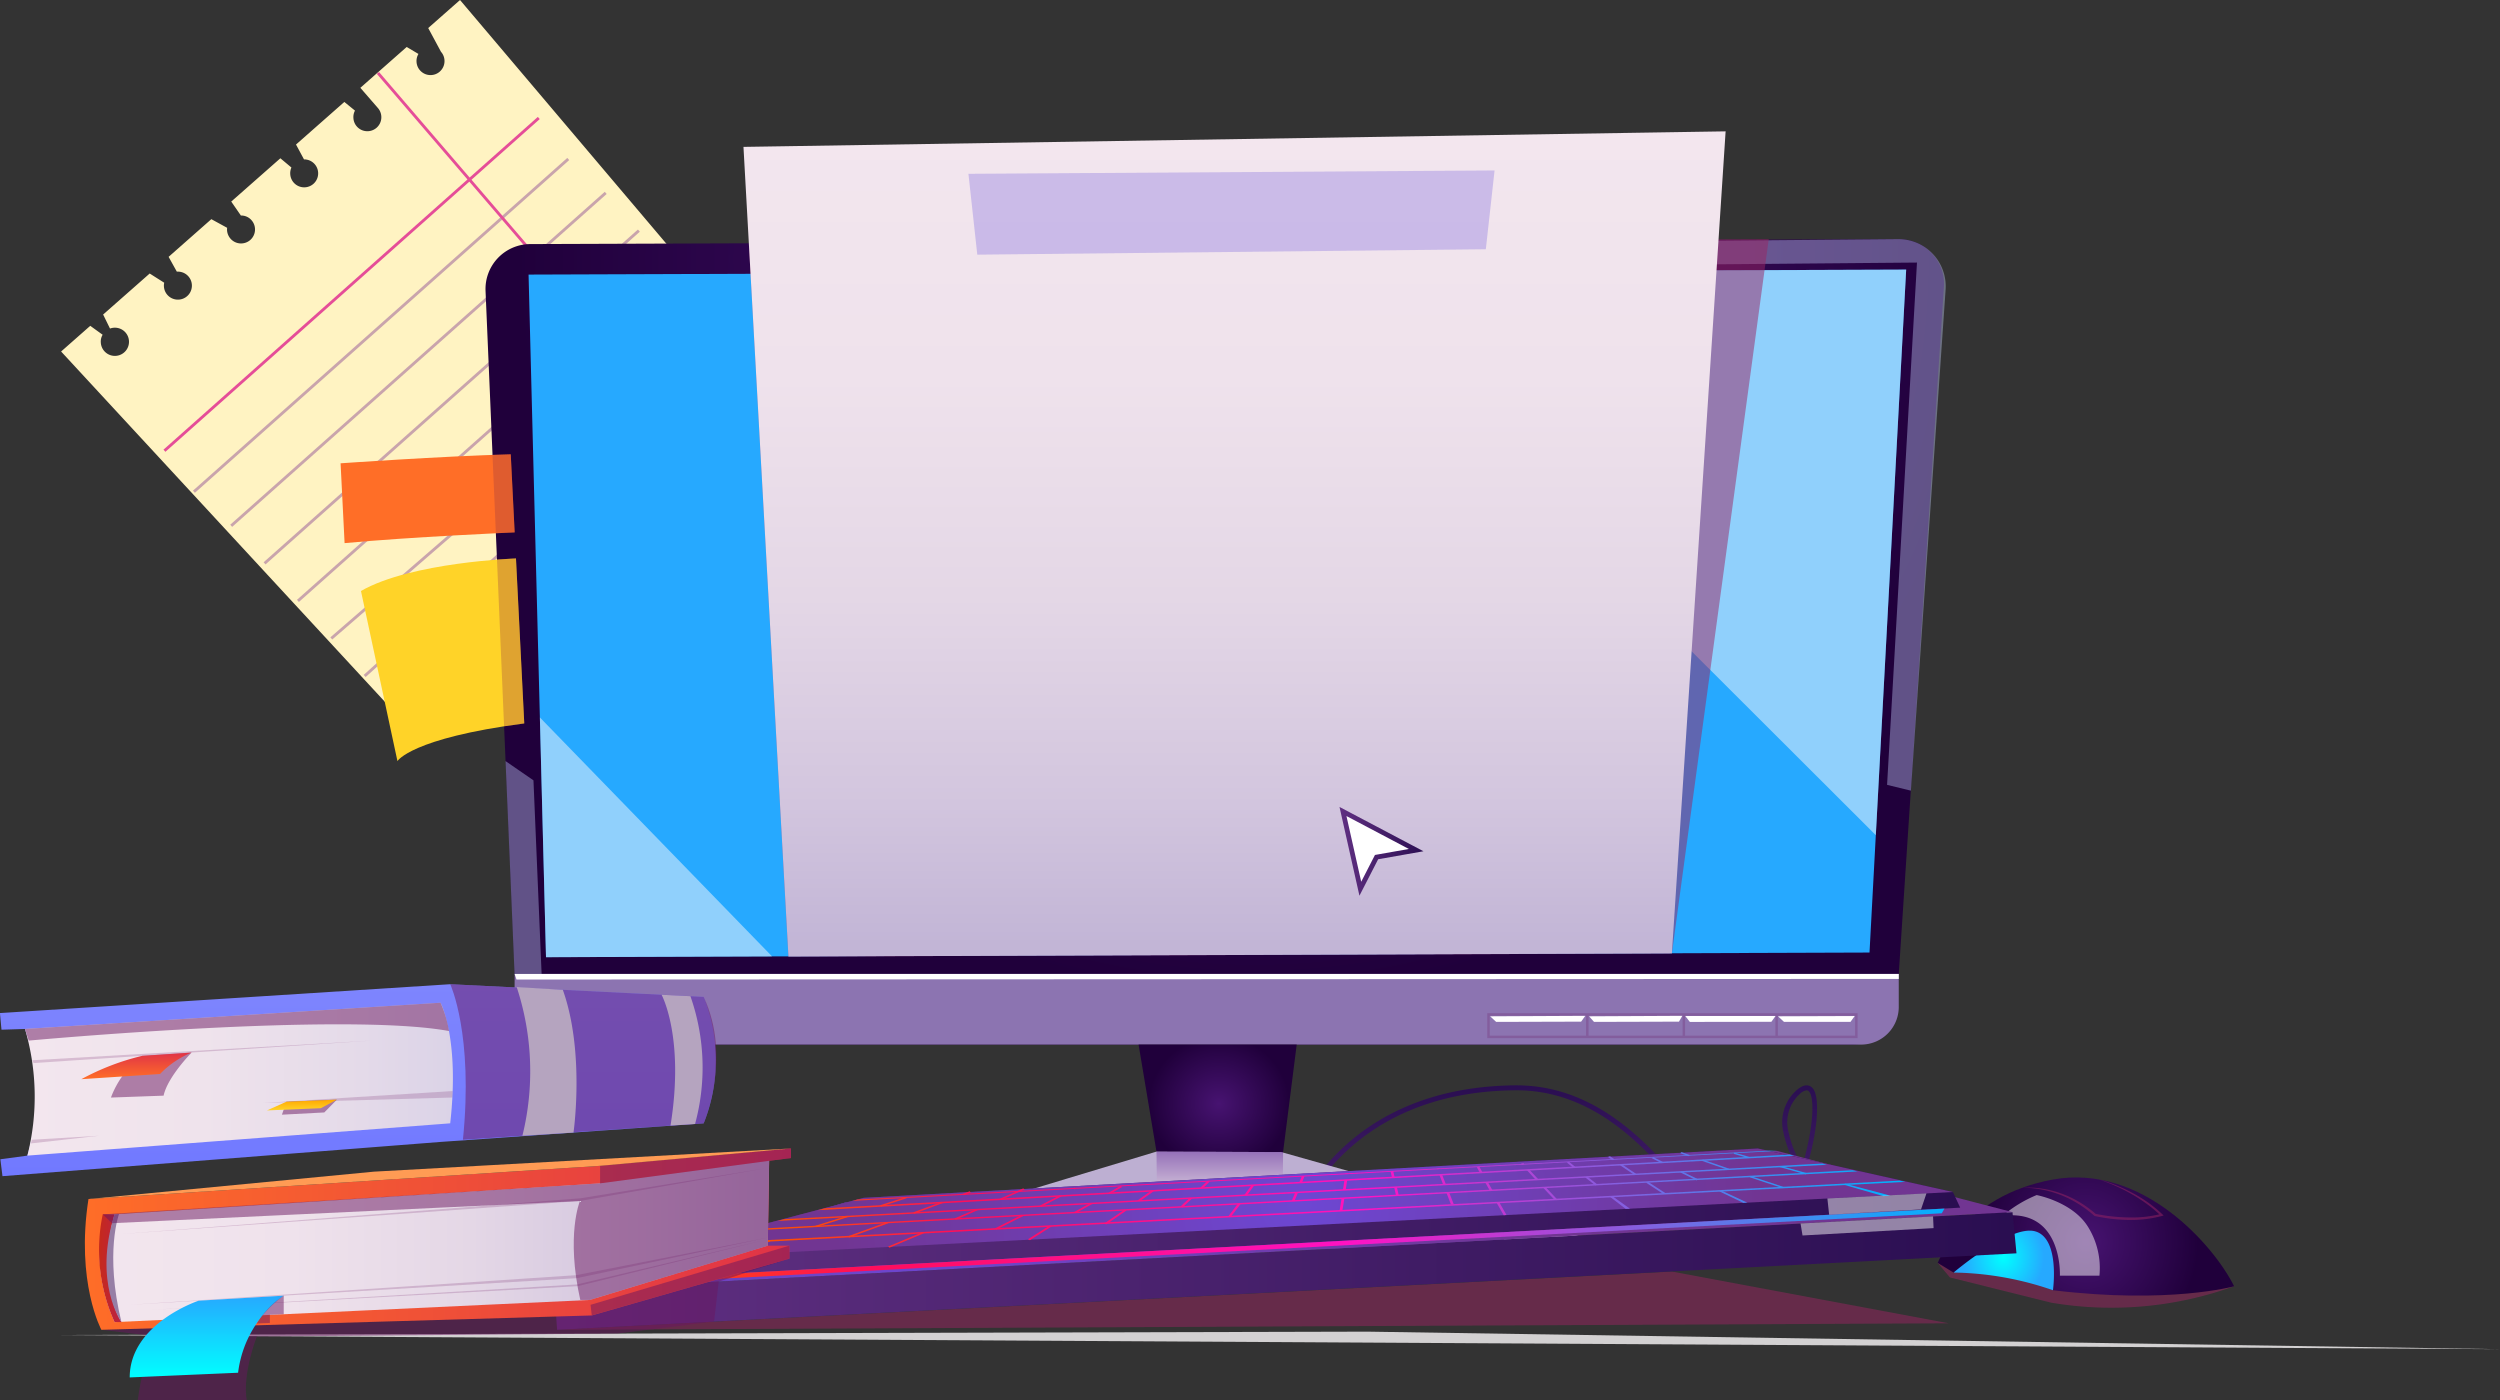 <svg xmlns="http://www.w3.org/2000/svg" xmlns:xlink="http://www.w3.org/1999/xlink" width="223.882" height="125.4" viewBox="0 0 223.882 125.4">
  <rect x="0" y="0" width="223.882" height="125.4" fill="#333333" stroke="none"/>
  <defs>
    <linearGradient id="linear-gradient" x1="1.36" y1="3.165" x2="1.36" y2="2.198" gradientUnits="objectBoundingBox">
      <stop offset="0.017" stop-color="#ffdac7"/>
      <stop offset="1" stop-color="#fff3c2"/>
    </linearGradient>
    <linearGradient id="linear-gradient-2" x1="0.514" y1="1.45" x2="0.473" y2="0.007" gradientUnits="objectBoundingBox">
      <stop offset="0" stop-color="#603082"/>
      <stop offset="0.994" stop-color="#2a0e51"/>
    </linearGradient>
    <radialGradient id="radial-gradient" cx="0.55" cy="0.027" r="0.92" gradientTransform="translate(0.224) scale(0.552 1)" gradientUnits="objectBoundingBox">
      <stop offset="0" stop-color="#471371"/>
      <stop offset="0.994" stop-color="#20003b"/>
    </radialGradient>
    <radialGradient id="radial-gradient-2" cx="0.466" cy="0.948" r="1.22" gradientTransform="translate(0.233 7.283) scale(0.499 0.725)" gradientUnits="objectBoundingBox">
      <stop offset="0" stop-color="aqua"/>
      <stop offset="0.994" stop-color="#26a9ff"/>
    </radialGradient>
    <radialGradient id="radial-gradient-3" cx="0.65" cy="0.549" r="5.553" gradientTransform="translate(0.616 52.562) scale(0.051 1.327)" gradientUnits="objectBoundingBox">
      <stop offset="0" stop-color="#aea8c2"/>
      <stop offset="0.983" stop-color="#8c74b1"/>
    </radialGradient>
    <radialGradient id="radial-gradient-4" cx="0.5" cy="0.5" r="0.6" gradientTransform="translate(0.135 0.021) scale(0.747 0.958)" xlink:href="#radial-gradient"/>
    <radialGradient id="radial-gradient-5" cx="0.5" cy="0.5" r="1.113" gradientTransform="translate(0.332) scale(0.335 1)" xlink:href="#radial-gradient"/>
    <radialGradient id="radial-gradient-6" cx="0.65" cy="0.549" r="2.419" gradientTransform="translate(0.573 44.652) scale(0.118 1.327)" xlink:href="#radial-gradient-3"/>
    <radialGradient id="radial-gradient-7" cx="0.65" cy="0.549" r="2.376" gradientTransform="translate(0.571 43.822) scale(0.12 1.327)" gradientUnits="objectBoundingBox">
      <stop offset="0" stop-color="#ebd7e3"/>
      <stop offset="0.983" stop-color="#bdafd2"/>
    </radialGradient>
    <linearGradient id="linear-gradient-3" x1="0.5" y1="1" x2="0.5" gradientUnits="objectBoundingBox">
      <stop offset="0" stop-color="#ebd7e3"/>
      <stop offset="0.983" stop-color="#7036a1"/>
    </linearGradient>
    <radialGradient id="radial-gradient-8" cx="0.5" cy="0.5" r="0.955" gradientTransform="translate(0.301) scale(0.399 1)" xlink:href="#radial-gradient"/>
    <radialGradient id="radial-gradient-9" cx="0.5" cy="0.5" r="0.693" gradientTransform="translate(0.203) scale(0.594 1)" xlink:href="#radial-gradient-2"/>
    <linearGradient id="linear-gradient-4" x1="0.005" y1="0.378" x2="1.005" y2="0.378" xlink:href="#linear-gradient-2"/>
    <radialGradient id="radial-gradient-10" cx="0.23" cy="0.451" r="4.741" gradientTransform="matrix(0.095, -0.064, 0.006, 0.998, 0.214, 0.016)" gradientUnits="objectBoundingBox">
      <stop offset="0" stop-color="#6d47d3"/>
      <stop offset="0.994" stop-color="#713592"/>
    </radialGradient>
    <linearGradient id="linear-gradient-5" x1="0.006" y1="0.361" x2="1.007" y2="0.361" xlink:href="#linear-gradient-2"/>
    <radialGradient id="radial-gradient-11" cx="0.499" cy="0.484" r="4.195" gradientTransform="matrix(0.084, -0.064, 0.005, 0.998, 0.463, 0.033)" xlink:href="#radial-gradient-10"/>
    <linearGradient id="linear-gradient-6" x1="0.083" y1="0.266" x2="0.986" y2="0.287" gradientUnits="objectBoundingBox">
      <stop offset="0.019" stop-color="#ff4c06"/>
      <stop offset="0.168" stop-color="#ff0e59"/>
      <stop offset="0.538" stop-color="#ff12c3"/>
      <stop offset="1" stop-color="#00b3ff"/>
    </linearGradient>
    <linearGradient id="linear-gradient-7" x1="0.045" y1="0.255" x2="1.019" y2="0.278" xlink:href="#linear-gradient-6"/>
    <linearGradient id="linear-gradient-8" x1="0.014" y1="0.245" x2="1.045" y2="0.269" xlink:href="#linear-gradient-6"/>
    <linearGradient id="linear-gradient-9" x1="-0.022" y1="0.24" x2="1.075" y2="0.265" xlink:href="#linear-gradient-6"/>
    <linearGradient id="linear-gradient-10" x1="-0.057" y1="0.219" x2="1.094" y2="0.246" xlink:href="#linear-gradient-6"/>
    <linearGradient id="linear-gradient-11" x1="-0.89" y1="-3.393" x2="35.795" y2="-3.261" xlink:href="#linear-gradient-6"/>
    <linearGradient id="linear-gradient-12" x1="-3.375" y1="-3.711" x2="39.889" y2="-3.558" xlink:href="#linear-gradient-6"/>
    <linearGradient id="linear-gradient-13" x1="1.274" y1="-2.681" x2="25.221" y2="-2.581" xlink:href="#linear-gradient-6"/>
    <linearGradient id="linear-gradient-14" x1="-20.238" y1="-8.555" x2="112.235" y2="-8.2" xlink:href="#linear-gradient-6"/>
    <linearGradient id="linear-gradient-15" x1="-1.804" y1="-2.201" x2="28.805" y2="-2.103" xlink:href="#linear-gradient-6"/>
    <linearGradient id="linear-gradient-16" x1="-4.435" y1="-2.712" x2="35.253" y2="-2.587" xlink:href="#linear-gradient-6"/>
    <linearGradient id="linear-gradient-17" x1="-43.785" y1="2.403" x2="4.082" y2="2.596" xlink:href="#linear-gradient-6"/>
    <linearGradient id="linear-gradient-18" x1="-67.843" y1="2.841" x2="9.348" y2="3.123" xlink:href="#linear-gradient-6"/>
    <linearGradient id="linear-gradient-19" x1="-28.438" y1="2.14" x2="1.095" y2="2.278" xlink:href="#linear-gradient-6"/>
    <linearGradient id="linear-gradient-20" x1="-39.531" y1="1.589" x2="7.148" y2="1.748" xlink:href="#linear-gradient-6"/>
    <linearGradient id="linear-gradient-21" x1="-34.975" y1="1.685" x2="4.629" y2="1.826" xlink:href="#linear-gradient-6"/>
    <linearGradient id="linear-gradient-22" x1="-102.921" y1="2.802" x2="21.101" y2="3.173" xlink:href="#linear-gradient-6"/>
    <linearGradient id="linear-gradient-23" x1="-63.775" y1="1.558" x2="13.733" y2="1.751" xlink:href="#linear-gradient-6"/>
    <linearGradient id="linear-gradient-24" x1="-91.726" y1="1.82" x2="22.613" y2="2.105" xlink:href="#linear-gradient-6"/>
    <linearGradient id="linear-gradient-25" x1="-43.65" y1="1.465" x2="7.697" y2="1.612" xlink:href="#linear-gradient-6"/>
    <linearGradient id="linear-gradient-26" x1="-145.217" y1="1.729" x2="45.343" y2="2.145" xlink:href="#linear-gradient-6"/>
    <linearGradient id="linear-gradient-27" x1="-58.391" y1="1.09" x2="15.655" y2="1.242" xlink:href="#linear-gradient-6"/>
    <linearGradient id="linear-gradient-28" x1="-66.451" y1="1.02" x2="19.724" y2="1.187" xlink:href="#linear-gradient-6"/>
    <linearGradient id="linear-gradient-29" x1="-83.911" y1="0.877" x2="30.218" y2="1.084" xlink:href="#linear-gradient-6"/>
    <linearGradient id="linear-gradient-30" x1="-113.011" y1="0.867" x2="43.341" y2="1.16" xlink:href="#linear-gradient-6"/>
    <linearGradient id="linear-gradient-31" x1="-56.123" y1="0.892" x2="18.571" y2="1.041" xlink:href="#linear-gradient-6"/>
    <linearGradient id="linear-gradient-32" x1="-87.748" y1="0.459" x2="40.457" y2="0.641" xlink:href="#linear-gradient-6"/>
    <linearGradient id="linear-gradient-33" x1="-223.094" y1="0.058" x2="105.872" y2="0.943" xlink:href="#linear-gradient-6"/>
    <linearGradient id="linear-gradient-34" x1="-77.679" y1="0.549" x2="34.141" y2="0.706" xlink:href="#linear-gradient-6"/>
    <linearGradient id="linear-gradient-35" x1="-162.174" y1="-0.132" x2="91.678" y2="0.181" xlink:href="#linear-gradient-6"/>
    <linearGradient id="linear-gradient-36" x1="-113.988" y1="0.297" x2="61.499" y2="0.468" xlink:href="#linear-gradient-6"/>
    <linearGradient id="linear-gradient-37" x1="-138.617" y1="0.123" x2="76.756" y2="0.355" xlink:href="#linear-gradient-6"/>
    <linearGradient id="linear-gradient-38" x1="-8.825" y1="-2.372" x2="37.668" y2="-2.245" xlink:href="#linear-gradient-6"/>
    <linearGradient id="linear-gradient-39" x1="-3.395" y1="-2.051" x2="31.071" y2="-1.951" xlink:href="#linear-gradient-6"/>
    <linearGradient id="linear-gradient-40" x1="-7.654" y1="-2.865" x2="42.767" y2="-2.725" xlink:href="#linear-gradient-6"/>
    <linearGradient id="linear-gradient-41" x1="-12.208" y1="-2.182" x2="41.206" y2="-2.053" xlink:href="#linear-gradient-6"/>
    <linearGradient id="linear-gradient-42" x1="-106.128" y1="-16.427" x2="308.483" y2="-15.672" xlink:href="#linear-gradient-6"/>
    <linearGradient id="linear-gradient-43" x1="-8.04" y1="-1.785" x2="33.941" y2="-1.68" xlink:href="#linear-gradient-6"/>
    <linearGradient id="linear-gradient-44" x1="-24.011" y1="-2.92" x2="58.542" y2="-2.736" xlink:href="#linear-gradient-6"/>
    <linearGradient id="linear-gradient-45" x1="-11.537" y1="-1.636" x2="40.004" y2="-1.53" xlink:href="#linear-gradient-6"/>
    <linearGradient id="linear-gradient-46" x1="-16.375" y1="-2.274" x2="46.311" y2="-2.131" xlink:href="#linear-gradient-6"/>
    <linearGradient id="linear-gradient-47" x1="-21.82" y1="-1.709" x2="46.665" y2="-1.58" xlink:href="#linear-gradient-6"/>
    <linearGradient id="linear-gradient-48" x1="-15.063" y1="-1.272" x2="36.786" y2="-1.172" xlink:href="#linear-gradient-6"/>
    <linearGradient id="linear-gradient-49" x1="-33.878" y1="-1.783" x2="60.597" y2="-1.635" xlink:href="#linear-gradient-6"/>
    <linearGradient id="linear-gradient-50" x1="-136.52" y1="-121.594" x2="257.892" y2="-114.186" xlink:href="#linear-gradient-6"/>
    <linearGradient id="linear-gradient-51" x1="-44.298" y1="-2.349" x2="73.462" y2="-2.159" xlink:href="#linear-gradient-6"/>
    <linearGradient id="linear-gradient-52" x1="-175.28" y1="-23.131" x2="233.875" y2="-21.28" xlink:href="#linear-gradient-6"/>
    <linearGradient id="linear-gradient-53" x1="-37.366" y1="-0.99" x2="55.394" y2="-0.88" xlink:href="#linear-gradient-6"/>
    <linearGradient id="linear-gradient-54" x1="-44.776" y1="-1.198" x2="62.617" y2="-1.07" xlink:href="#linear-gradient-6"/>
    <linearGradient id="linear-gradient-55" x1="-74.382" y1="-1.18" x2="87.4" y2="-1.036" xlink:href="#linear-gradient-6"/>
    <linearGradient id="linear-gradient-56" x1="-90.399" y1="-1.657" x2="102.949" y2="-1.469" xlink:href="#linear-gradient-6"/>
    <linearGradient id="linear-gradient-57" x1="-104.482" y1="-0.668" x2="102.092" y2="-0.556" xlink:href="#linear-gradient-6"/>
    <linearGradient id="linear-gradient-58" x1="-197.229" y1="-25.54" x2="188.034" y2="-22.548" xlink:href="#linear-gradient-6"/>
    <linearGradient id="linear-gradient-59" x1="-92.892" y1="-0.458" x2="92.467" y2="-0.367" xlink:href="#linear-gradient-6"/>
    <linearGradient id="linear-gradient-60" x1="-197.87" y1="-0.951" x2="156.809" y2="-0.657" xlink:href="#linear-gradient-6"/>
    <linearGradient id="linear-gradient-61" x1="-193.898" y1="-0.56" x2="152.679" y2="-0.32" xlink:href="#linear-gradient-6"/>
    <linearGradient id="linear-gradient-62" x1="-229.369" y1="-7.974" x2="153.809" y2="-6.008" xlink:href="#linear-gradient-6"/>
    <linearGradient id="linear-gradient-63" x1="-146.288" y1="0.008" x2="94.836" y2="0.197" xlink:href="#linear-gradient-6"/>
    <linearGradient id="linear-gradient-64" x1="-152.903" y1="-0.114" x2="100.406" y2="0.095" xlink:href="#linear-gradient-6"/>
    <linearGradient id="linear-gradient-65" x1="0.006" y1="0.3" x2="1.008" y2="0.3" xlink:href="#linear-gradient-6"/>
    <linearGradient id="linear-gradient-66" x1="3.026" y1="-2.495" x2="3.026" y2="-3.267" gradientUnits="objectBoundingBox">
      <stop offset="0" stop-color="#ffd328"/>
      <stop offset="1" stop-color="#ffa700"/>
    </linearGradient>
    <linearGradient id="linear-gradient-67" x1="3.889" y1="-4.519" x2="3.889" y2="-6.437" gradientUnits="objectBoundingBox">
      <stop offset="0" stop-color="#ff6e27"/>
      <stop offset="0.998" stop-color="#e03347"/>
    </linearGradient>
    <linearGradient id="linear-gradient-68" x1="0.5" y1="1" x2="0.5" gradientUnits="objectBoundingBox">
      <stop offset="0.017" stop-color="#c2b5d6"/>
      <stop offset="0.185" stop-color="#d2c5de"/>
      <stop offset="0.436" stop-color="#e4d7e6"/>
      <stop offset="0.701" stop-color="#efe2ec"/>
      <stop offset="1" stop-color="#f3e6ee"/>
    </linearGradient>
    <linearGradient id="linear-gradient-69" x1="0" y1="0.5" x2="1" y2="0.5" xlink:href="#linear-gradient-2"/>
    <linearGradient id="linear-gradient-70" x1="0" y1="0.5" x2="1" y2="0.5" xlink:href="#linear-gradient-67"/>
    <linearGradient id="linear-gradient-71" y1="0.5" x2="1" y2="0.5" gradientUnits="objectBoundingBox">
      <stop offset="0" stop-color="#f3e6ee"/>
      <stop offset="0.299" stop-color="#efe2ec"/>
      <stop offset="0.564" stop-color="#e4d7e6"/>
      <stop offset="0.815" stop-color="#d2c5de"/>
      <stop offset="0.983" stop-color="#c2b5d6"/>
    </linearGradient>
    <linearGradient id="linear-gradient-72" y1="0.5" x2="1" y2="0.5" gradientUnits="objectBoundingBox">
      <stop offset="0" stop-color="#c72a16"/>
      <stop offset="0.998" stop-color="#ba2244"/>
    </linearGradient>
    <linearGradient id="linear-gradient-73" x1="0.5" y1="1" x2="0.5" y2="0" gradientTransform="matrix(1, 0, 0, 1, 0, 0)" xlink:href="#radial-gradient-2"/>
    <linearGradient id="linear-gradient-74" x1="0.5" y1="1" x2="0.5" gradientUnits="objectBoundingBox">
      <stop offset="0.006" stop-color="#7179ff"/>
      <stop offset="1" stop-color="#7e85fe"/>
    </linearGradient>
    <linearGradient id="linear-gradient-75" y1="0.5" x2="1" y2="0.5" gradientUnits="objectBoundingBox">
      <stop offset="0" stop-color="#f3e6ee"/>
      <stop offset="0.412" stop-color="#efe3ec"/>
      <stop offset="0.778" stop-color="#e4dae9"/>
      <stop offset="0.983" stop-color="#dbd3e7"/>
    </linearGradient>
    <linearGradient id="linear-gradient-76" x1="0.5" y1="1" x2="0.5" y2="0" xlink:href="#linear-gradient-67"/>
    <linearGradient id="linear-gradient-77" x1="0.5" y1="1" x2="0.5" y2="0" xlink:href="#linear-gradient-66"/>
  </defs>
  <g id="CourseApplication1" transform="translate(-513.314 179.372)">
    <g id="组_5244" data-name="组 5244" transform="translate(518.787 -179.372)">
      <path id="路径_10526" data-name="路径 10526" d="M256.962,132.557,228.971,99.5l-2.849,2.51,1.144,2.126a1.254,1.254,0,1,1-1.874,1.667,1.232,1.232,0,0,1-.315-.761,1.213,1.213,0,0,1,.172-.712l-1.054-.624-4.149,3.657,1.563,1.8a1.254,1.254,0,1,1-1.874,1.667,1.232,1.232,0,0,1-.311-.763,1.213,1.213,0,0,1,.141-.662l-.954-.777-4.328,3.815.717,1.331a.891.891,0,0,1,.235.019,1.251,1.251,0,1,1-1.468,1.3,1.261,1.261,0,0,1,.106-.592l-.99-.828-4.4,3.877.862,1.248a1.418,1.418,0,0,1,.235.018,1.229,1.229,0,0,1,.716.4,1.252,1.252,0,0,1-1.87,1.666,1.267,1.267,0,0,1-.319-.761,1.3,1.3,0,0,1,.009-.221v0l-1.415-.774-3.827,3.374.737,1.327a1.217,1.217,0,0,1,.315.017,1.254,1.254,0,1,1-1.156,2.069,1.241,1.241,0,0,1-.315-.762,1.139,1.139,0,0,1,.026-.334c-.382-.242-.877-.551-1.3-.825l-4.171,3.674.616,1.257a1.263,1.263,0,1,1-.823,1.254,1.189,1.189,0,0,1,.163-.7l-1.109-.8-2.61,2.3,29.539,31.96a4.371,4.371,0,0,0,6.053.232l23.728-21.088,3.92-3.483A4.376,4.376,0,0,0,256.962,132.557Z" transform="translate(-193.248 -99.499)" fill-rule="evenodd" fill="url(#linear-gradient)"/>
      <g id="组_5235" data-name="组 5235" transform="translate(9.167 10.454)">
        <rect id="矩形_2525" data-name="矩形 2525" width="44.876" height="0.259" transform="matrix(0.747, -0.664, 0.664, 0.747, 0, 29.814)" fill="#e54d98"/>
      </g>
      <g id="组_5236" data-name="组 5236" transform="translate(11.806 14.126)">
        <rect id="矩形_2526" data-name="矩形 2526" width="44.876" height="0.259" transform="matrix(0.747, -0.664, 0.664, 0.747, 0, 29.814)" fill="#c9a4ac"/>
      </g>
      <g id="组_5237" data-name="组 5237" transform="translate(15.144 17.177)">
        <rect id="矩形_2527" data-name="矩形 2527" width="44.875" height="0.259" transform="translate(0 29.813) rotate(-41.633)" fill="#c9a4ac"/>
      </g>
      <g id="组_5238" data-name="组 5238" transform="translate(18.132 20.539)">
        <rect id="矩形_2528" data-name="矩形 2528" width="44.876" height="0.259" transform="matrix(0.747, -0.664, 0.664, 0.747, 0, 29.814)" fill="#c9a4ac"/>
      </g>
      <g id="组_5239" data-name="组 5239" transform="translate(21.121 23.901)">
        <rect id="矩形_2529" data-name="矩形 2529" width="44.876" height="0.259" transform="matrix(0.747, -0.664, 0.664, 0.747, 0, 29.814)" fill="#c9a4ac"/>
      </g>
      <g id="组_5240" data-name="组 5240" transform="translate(24.111 28.032)">
        <rect id="矩形_2530" data-name="矩形 2530" width="44.361" height="0.259" transform="matrix(0.756, -0.655, 0.655, 0.756, 0, 29.043)" fill="#c9a4ac"/>
      </g>
      <g id="组_5241" data-name="组 5241" transform="translate(27.097 30.693)">
        <rect id="矩形_2531" data-name="矩形 2531" width="44.359" height="0.259" transform="translate(0 29.746) rotate(-42.112)" fill="#c9a4ac"/>
      </g>
      <g id="组_5242" data-name="组 5242" transform="translate(30.993 34.185)">
        <rect id="矩形_2532" data-name="矩形 2532" width="43.144" height="0.259" transform="matrix(0.744, -0.668, 0.668, 0.744, 0, 28.809)" fill="#c9a4ac"/>
      </g>
      <g id="组_5243" data-name="组 5243" transform="translate(28.273 6.449)">
        <rect id="矩形_2533" data-name="矩形 2533" width="0.259" height="47.513" transform="translate(0 0.168) rotate(-40.643)" fill="#e54d98"/>
      </g>
    </g>
    <g id="组_5245" data-name="组 5245" transform="translate(606.321 -82.177)">
      <path id="路径_10530" data-name="路径 10530" d="M431.342,308.2a3.563,3.563,0,0,1-2.5-1.254c-.616-.629-1.314-1.507-2.123-2.524-3.265-4.106-8.19-10.3-15.786-10.3h-.123c-15.379.135-19.316,11.382-19.354,11.5l-.054.158-.166-.006a35.527,35.527,0,0,0-6.133.434l-2.417.389c-5.284.852-5.283.852-8.15.685-1.264-.074-3.175-.185-6.41-.265l.011-.446c3.243.08,5.158.192,6.425.266,2.817.165,2.818.164,8.053-.68l2.417-.388a36.741,36.741,0,0,1,6.058-.443c.543-1.39,5.011-11.516,19.716-11.645h.128c7.811,0,12.816,6.295,16.134,10.468.8,1.008,1.493,1.878,2.093,2.49,1.4,1.425,2.8,1.479,4.19.163a13.52,13.52,0,0,0,2.981-5.346,10.251,10.251,0,0,1-1.5-3.544,3.842,3.842,0,0,1,1.146-3.768c.792-.711,1.252-.446,1.456-.226.75.812.427,4.183-.625,7.445,1.6,2.455,4.019,4.677,5.579,5.3,4.006,1.6,9.867.888,9.926.88l.056.443c-.244.03-6.032.733-10.147-.91-1.591-.635-3.954-2.751-5.6-5.17a13.69,13.69,0,0,1-2.969,5.218A3.39,3.39,0,0,1,431.342,308.2Zm5.56-14.074a1.085,1.085,0,0,0-.625.345,3.421,3.421,0,0,0-1,3.358,9.332,9.332,0,0,0,1.239,3.053c.924-3.029,1.183-6.03.595-6.666A.268.268,0,0,0,436.9,294.129Z" transform="translate(-368.126 -293.679)" fill="url(#linear-gradient-2)"/>
    </g>
    <g id="组_5250" data-name="组 5250" transform="translate(556.792 -157.959)">
      <path id="路径_10531" data-name="路径 10531" d="M399.778,146.59l-1.1,16.8-.655,9.932L395.842,206.5l-.274,4.191a4.021,4.021,0,0,1-4.007,3.724H275.9a4.013,4.013,0,0,1-4.008-3.82l-2.711-63.649a4.022,4.022,0,0,1,4.017-4.219l14.831-.053,9.47-.034,37.315-.14,30.4-.106,9.653-.039,20.9-.073A4.015,4.015,0,0,1,399.778,146.59Z" transform="translate(-269.176 -142.282)" fill-rule="evenodd" fill="url(#radial-gradient)"/>
      <path id="路径_10532" data-name="路径 10532" d="M276.881,148.182l123.368-.446-3.282,61.159-118.525.416Z" transform="translate(-273.025 -145.005)" fill-rule="evenodd" fill="url(#radial-gradient-2)"/>
      <path id="路径_10533" data-name="路径 10533" d="M274.382,273.753H398.337v2.956a3.369,3.369,0,0,1-3.369,3.369H277.751a3.369,3.369,0,0,1-3.369-3.369Z" transform="translate(-271.776 -207.945)" fill-rule="evenodd" fill="url(#radial-gradient-3)"/>
      <g id="组_5246" data-name="组 5246" transform="translate(89.708 69.323)">
        <path id="路径_10534" data-name="路径 10534" d="M481.565,283.007H448.4v-2.231h33.166Zm-32.943-.223h32.72V281h-32.72Z" transform="translate(-448.399 -280.776)" fill="#835d9d"/>
      </g>
      <g id="组_5247" data-name="组 5247" transform="translate(98.558 69.435)">
        <rect id="矩形_2534" data-name="矩形 2534" width="0.223" height="2.008" fill="#835d9d"/>
      </g>
      <g id="组_5248" data-name="组 5248" transform="translate(107.203 69.435)">
        <rect id="矩形_2535" data-name="矩形 2535" width="0.223" height="2.008" fill="#835d9d"/>
      </g>
      <g id="组_5249" data-name="组 5249" transform="translate(115.513 69.435)">
        <rect id="矩形_2536" data-name="矩形 2536" width="0.223" height="2.008" fill="#835d9d"/>
      </g>
      <rect id="矩形_2537" data-name="矩形 2537" width="5.428" height="1.585" transform="translate(6.292 68.178)" fill="#00f1ff"/>
      <path id="路径_10535" data-name="路径 10535" d="M448.92,281.291l.539.5,7.607-.022.373-.521Z" transform="translate(-358.951 -211.69)" fill="#fff" fill-rule="evenodd" style="mix-blend-mode: soft-light;isolation: isolate"/>
      <path id="路径_10536" data-name="路径 10536" d="M466.622,281.291l.441.5,7.607-.022.3-.521Z" transform="translate(-367.792 -211.69)" fill="#fff" fill-rule="evenodd" style="mix-blend-mode: soft-light;isolation: isolate"/>
      <path id="路径_10537" data-name="路径 10537" d="M483.822,281.272l.414.532,7.3-.011.373-.521Z" transform="translate(-376.383 -211.701)" fill="#fff" fill-rule="evenodd" style="mix-blend-mode: soft-light;isolation: isolate"/>
      <path id="路径_10538" data-name="路径 10538" d="M500.421,281.307l.539.5,5.955-.005.373-.521Z" transform="translate(-384.673 -211.706)" fill="#fff" fill-rule="evenodd" style="mix-blend-mode: soft-light;isolation: isolate"/>
      <path id="路径_10539" data-name="路径 10539" d="M274.382,273.753l.172.5,123.782-.056v-.448Z" transform="translate(-271.776 -207.945)" fill="#fff" fill-rule="evenodd" style="mix-blend-mode: soft-light;isolation: isolate"/>
      <path id="路径_10540" data-name="路径 10540" d="M420.544,142.726l1.636,2.1,50.79-.446-2.677,46.774,2.132.519,3.11-44.871a4.227,4.227,0,0,0-4.216-4.521Z" transform="translate(-344.778 -142.28)" fill="#c7d3ff" fill-rule="evenodd" opacity="0.39"/>
      <path id="路径_10541" data-name="路径 10541" d="M272.763,235.667l2.5,1.725.73,17.339h-2.422Z" transform="translate(-270.968 -188.923)" fill="#c7d3ff" fill-rule="evenodd" opacity="0.39"/>
      <path id="路径_10542" data-name="路径 10542" d="M386.02,286.388l1.769,10.576H398.84l1.341-10.576Z" transform="translate(-327.535 -214.256)" fill-rule="evenodd" fill="url(#radial-gradient-4)"/>
      <path id="路径_10543" data-name="路径 10543" d="M384.231,307.555h-3.526l-1.825,7.139h21.308l-1.524-7.139H384.231Z" transform="translate(-323.969 -224.828)" fill-rule="evenodd" fill="url(#radial-gradient-5)"/>
      <path id="路径_10544" data-name="路径 10544" d="M338.833,315.137,340.06,317h4.8l24.676-1.32L394.94,317h7.1v-1.859l-28.184-5.614H360.452Z" transform="translate(-303.967 -225.811)" fill-rule="evenodd" fill="url(#radial-gradient-6)"/>
      <path id="路径_10545" data-name="路径 10545" d="M364.055,305.534l-25.222,7.611h5.726l24.974-5.205,25.667,5.205h6.841l-26.8-7.565Z" transform="translate(-303.967 -223.819)" fill-rule="evenodd" fill="url(#radial-gradient-7)"/>
      <path id="路径_10546" data-name="路径 10546" d="M400.166,310.34v5.745l25.407,1.32.26-1.859Z" transform="translate(-334.6 -226.219)" fill="#400079" fill-rule="evenodd" opacity="0.5" style="mix-blend-mode: multiply;isolation: isolate"/>
      <path id="路径_10547" data-name="路径 10547" d="M389.223,305.534l.042,3.538,5.435-1.133,5.835,1.183.024-3.542Z" transform="translate(-329.135 -223.819)" fill-rule="evenodd" opacity="0.5" fill="url(#linear-gradient-3)" style="mix-blend-mode: multiply;isolation: isolate"/>
    </g>
    <path id="路径_10549" data-name="路径 10549" d="M191.24,338.045l117.992-.3,101.422,1.571Z" transform="translate(326.542 -397.864)" fill="#fbf9fa" fill-rule="evenodd" opacity="0.8" style="mix-blend-mode: soft-light;isolation: isolate"/>
    <path id="路径_10551" data-name="路径 10551" d="M529,325.448l1.091,1.3,9.065,2.259a32.289,32.289,0,0,0,16.387-1.472Z" transform="translate(157.843 -391.723)" fill="#9a2463" fill-rule="evenodd" opacity="0.5" style="mix-blend-mode: multiply;isolation: isolate"/>
    <g id="组_5252" data-name="组 5252" transform="translate(686.847 -73.928)">
      <path id="路径_10552" data-name="路径 10552" d="M529,317.812s2.266-6.006,10.315-7.466,14.456,5.975,16.229,9.558c0,0-5.8,1.62-16.229.354,0,0-5.735-2.693-8.9-1.583Z" transform="translate(-529.004 -310.159)" fill-rule="evenodd" fill="url(#radial-gradient-8)"/>
      <path id="路径_10553" data-name="路径 10553" d="M531.83,323.429s5.094-4.335,7.324-3.687,1.576,5.27,1.576,5.27A28.224,28.224,0,0,0,531.83,323.429Z" transform="translate(-530.415 -314.912)" fill-rule="evenodd" fill="url(#radial-gradient-9)"/>
      <g id="组_5251" data-name="组 5251" transform="translate(7.526 0.189)" opacity="0.5" style="mix-blend-mode: multiply;isolation: isolate">
        <path id="路径_10554" data-name="路径 10554" d="M544.039,311.287a7.458,7.458,0,0,1,1.794.061,8.475,8.475,0,0,1,1.748.44,9.3,9.3,0,0,1,1.633.774,10.339,10.339,0,0,1,1.462,1.067l-.044-.023a15.9,15.9,0,0,0,2.951.323,10.567,10.567,0,0,0,2.939-.32l-.044.162a11.021,11.021,0,0,0-1.217-1.03,14.346,14.346,0,0,0-1.342-.878c-.467-.261-.939-.517-1.43-.734s-.991-.415-1.5-.594a15.135,15.135,0,0,1,2.991,1.215,12.1,12.1,0,0,1,2.638,1.887l.119.117-.164.045a10.793,10.793,0,0,1-3,.352,15.4,15.4,0,0,1-2.994-.348l-.023-.005-.021-.018a10.775,10.775,0,0,0-1.424-1.061,9.16,9.16,0,0,0-1.587-.8,9.685,9.685,0,0,0-1.713-.491A7.457,7.457,0,0,0,544.039,311.287Z" transform="translate(-544.039 -310.536)" fill="#9a2463"/>
      </g>
      <path id="路径_10555" data-name="路径 10555" d="M540.586,315.178a11.306,11.306,0,0,1,3.057-1.867s3.167.59,4.567,2.793a6.99,6.99,0,0,1,1.057,4.424h-3.542S546.006,314.475,540.586,315.178Z" transform="translate(-534.789 -311.733)" fill="#fbf9fa" fill-rule="evenodd" opacity="0.5" style="mix-blend-mode: soft-light;isolation: isolate"/>
    </g>
    <path id="路径_10556" data-name="路径 10556" d="M281.989,332.217l124.622-.584L381.819,327Z" transform="translate(281.216 -392.5)" fill="#9a2463" fill-rule="evenodd" opacity="0.5" style="mix-blend-mode: multiply;isolation: isolate"/>
    <path id="路径_10557" data-name="路径 10557" d="M416.933,147.928l50.549,50.457,2.718-50.649Z" transform="translate(213.818 -302.963)" fill="#fbf9fa" fill-rule="evenodd" opacity="0.5" style="mix-blend-mode: soft-light;isolation: isolate"/>
    <path id="路径_10558" data-name="路径 10558" d="M278.905,227.86l20.793,21.4-20.244.071Z" transform="translate(282.757 -342.982)" fill="#fbf9fa" fill-rule="evenodd" opacity="0.5" style="mix-blend-mode: soft-light;isolation: isolate"/>
    <path id="路径_10559" data-name="路径 10559" d="M319.838,206.528l-3.545-63.856,91.335-.393-8.674,63.969Z" transform="translate(264.083 -300.238)" fill="#9a2463" fill-rule="evenodd" opacity="0.5" style="mix-blend-mode: multiply;isolation: isolate"/>
    <g id="组_5314" data-name="组 5314" transform="translate(562.954 -76.526)">
      <g id="组_5313" data-name="组 5313" transform="translate(0 0)">
        <path id="路径_10560" data-name="路径 10560" d="M281.738,326.906l-.252-3.532,130.585-7,.358,3.683Z" transform="translate(-281.487 -310.664)" fill-rule="evenodd" fill="url(#linear-gradient-4)"/>
        <path id="路径_10561" data-name="路径 10561" d="M281.487,317.9l26.023-7.863,83.468-4.625,21.094,5.484Z" transform="translate(-281.487 -305.191)" fill-rule="evenodd" fill="url(#radial-gradient-10)"/>
        <path id="路径_10562" data-name="路径 10562" d="M292.789,316.715l120.244-6.442-.652-1.4-17.474-3.9-80.072,4.422L293.61,315Z" transform="translate(-287.132 -304.97)" fill-rule="evenodd" fill="url(#linear-gradient-5)"/>
        <path id="路径_10563" data-name="路径 10563" d="M294.429,315,413.2,308.872l-17.474-3.9-80.072,4.422Z" transform="translate(-287.951 -304.97)" fill-rule="evenodd" fill="url(#radial-gradient-11)"/>
        <g id="组_5312" data-name="组 5312" transform="translate(11.416 0.194)">
          <g id="组_5253" data-name="组 5253" transform="translate(0 2.694)">
            <path id="路径_10564" data-name="路径 10564" d="M413.849,310.844,304.293,316.6l.667-.174,108.4-5.691Z" transform="translate(-304.293 -310.739)" fill="url(#linear-gradient-6)"/>
          </g>
          <g id="组_5254" data-name="组 5254" transform="translate(5.12 1.76)">
            <path id="路径_10565" data-name="路径 10565" d="M414.7,308.978l-100.177,5.351.6-.157,99.109-5.3Z" transform="translate(-314.522 -308.873)" fill="url(#linear-gradient-7)"/>
          </g>
          <g id="组_5255" data-name="组 5255" transform="translate(8.589 1.158)">
            <path id="路径_10566" data-name="路径 10566" d="M415.411,307.78l-93.959,5.029.6-.16,92.958-4.979Z" transform="translate(-321.453 -307.67)" fill="url(#linear-gradient-8)"/>
          </g>
          <g id="组_5256" data-name="组 5256" transform="translate(12.181 0.354)">
            <path id="路径_10567" data-name="路径 10567" d="M416.074,306.173l-87.445,4.873.649-.174,86.4-4.809Z" transform="translate(-328.629 -306.064)" fill="url(#linear-gradient-9)"/>
          </g>
          <g id="组_5257" data-name="组 5257" transform="translate(15.282)">
            <path id="路径_10568" data-name="路径 10568" d="M417.618,305.385l-82.793,4.472.45-.122,81.67-4.379Z" transform="translate(-334.825 -305.356)" fill="url(#linear-gradient-10)"/>
          </g>
          <g id="组_5258" data-name="组 5258" transform="translate(11.959 5.836)">
            <path id="路径_10569" data-name="路径 10569" d="M328.256,318.031l-.071-.119,2.87-.9-.019.073.035.056Z" transform="translate(-328.184 -317.015)" fill="url(#linear-gradient-11)"/>
          </g>
          <g id="组_5259" data-name="组 5259" transform="translate(17.754 4.155)">
            <path id="路径_10570" data-name="路径 10570" d="M339.84,314.514l-.076-.118,2.3-.739.078.118Z" transform="translate(-339.763 -313.658)" fill="url(#linear-gradient-12)"/>
          </g>
          <g id="组_5260" data-name="组 5260" transform="translate(3.311 8.014)">
            <path id="路径_10571" data-name="路径 10571" d="M311.526,322.718l-.618.05,4.547-1.4.068.119Z" transform="translate(-310.908 -321.367)" fill="url(#linear-gradient-13)"/>
          </g>
          <g id="组_5261" data-name="组 5261" transform="translate(25.145 3.642)">
            <path id="路径_10572" data-name="路径 10572" d="M354.63,312.985l-.1-.112.641-.241.1.112Z" transform="translate(-354.528 -312.633)" fill="url(#linear-gradient-14)"/>
          </g>
          <g id="组_5262" data-name="组 5262" transform="translate(14.943 6.383)">
            <path id="路径_10573" data-name="路径 10573" d="M334.209,319.5l-.035,0,.016-.075-.044-.052,3.467-1.262.035,0-.016.072.047.054Z" transform="translate(-334.146 -318.108)" fill="url(#linear-gradient-15)"/>
          </g>
          <g id="组_5263" data-name="组 5263" transform="translate(20.739 4.588)">
            <path id="路径_10574" data-name="路径 10574" d="M345.793,315.584l-.034,0,.015-.072-.048-.054,2.53-.938.1.112Z" transform="translate(-345.726 -314.522)" fill="url(#linear-gradient-16)"/>
          </g>
          <g id="组_5264" data-name="组 5264" transform="translate(98.332 1.371)">
            <path id="路径_10575" data-name="路径 10575" d="M503.065,308.852l-2.32-.649.089-.108,2.32.649Z" transform="translate(-500.744 -308.095)" fill="url(#linear-gradient-17)"/>
          </g>
          <g id="组_5265" data-name="组 5265" transform="translate(94.191 0.181)">
            <path id="路径_10576" data-name="路径 10576" d="M493.8,306.213l-1.33-.387.09-.108,1.33.387Z" transform="translate(-492.47 -305.719)" fill="url(#linear-gradient-18)"/>
          </g>
          <g id="组_5266" data-name="组 5266" transform="translate(104.105 2.963)">
            <path id="路径_10577" data-name="路径 10577" d="M515.785,312.392l-3.507-1.008.087-.107,4.026,1.07Z" transform="translate(-512.278 -311.277)" fill="url(#linear-gradient-19)"/>
          </g>
          <g id="组_5267" data-name="组 5267" transform="translate(91.315 0.804)">
            <path id="路径_10578" data-name="路径 10578" d="M489.088,307.883l-2.364-.82.116-.1,2.364.82Z" transform="translate(-486.724 -306.962)" fill="url(#linear-gradient-20)"/>
          </g>
          <g id="组_5268" data-name="组 5268" transform="translate(95.645 2.274)">
            <path id="路径_10579" data-name="路径 10579" d="M498.29,310.983l-2.914-.966.056-.049-.041-.065.049,0,.051.015,2.914.966Z" transform="translate(-495.376 -309.9)" fill="url(#linear-gradient-21)"/>
          </g>
          <g id="组_5269" data-name="组 5269" transform="translate(89.414 0.133)">
            <path id="路径_10580" data-name="路径 10580" d="M483.674,305.99l-.747-.265.115-.1.747.265Z" transform="translate(-482.927 -305.623)" fill="url(#linear-gradient-22)"/>
          </g>
          <g id="组_5270" data-name="组 5270" transform="translate(89.396 1.86)">
            <path id="路径_10581" data-name="路径 10581" d="M484.423,309.87l-.069,0-1.463-.716.161-.085,1.413.691-.079.042Z" transform="translate(-482.891 -309.072)" fill="url(#linear-gradient-23)"/>
          </g>
          <g id="组_5271" data-name="组 5271" transform="translate(86.845 0.583)">
            <path id="路径_10582" data-name="路径 10582" d="M478.643,307.035l-.849-.429.159-.085.849.429Z" transform="translate(-477.795 -306.521)" fill="url(#linear-gradient-24)"/>
          </g>
          <g id="组_5272" data-name="组 5272" transform="translate(92.908 3.562)">
            <path id="路径_10583" data-name="路径 10583" d="M492.065,313.591l-2.156-1.034.163-.086,2.347,1.1Z" transform="translate(-489.908 -312.472)" fill="url(#linear-gradient-25)"/>
          </g>
          <g id="组_5273" data-name="组 5273" transform="translate(82.93 0.504)">
            <path id="路径_10584" data-name="路径 10584" d="M470.376,306.708l-.4-.275.189-.069.4.274Z" transform="translate(-469.974 -306.364)" fill="url(#linear-gradient-26)"/>
          </g>
          <g id="组_5274" data-name="组 5274" transform="translate(86.341 2.797)">
            <path id="路径_10585" data-name="路径 10585" d="M478.372,312.047l-1.585-1.032.193-.07,1.587,1.032Z" transform="translate(-476.787 -310.945)" fill="url(#linear-gradient-27)"/>
          </g>
          <g id="组_5275" data-name="组 5275" transform="translate(83.985 1.225)">
            <path id="路径_10586" data-name="路径 10586" d="M473.495,308.765l-.081,0-1.332-.9.19-.07,1.283.863-.094.034Z" transform="translate(-472.081 -307.803)" fill="url(#linear-gradient-28)"/>
          </g>
          <g id="组_5276" data-name="组 5276" transform="translate(80.889 2.323)">
            <path id="路径_10587" data-name="路径 10587" d="M466.8,310.779l-.907-.719L466.1,310l.909.719Z" transform="translate(-465.896 -309.998)" fill="url(#linear-gradient-29)"/>
          </g>
          <g id="组_5277" data-name="组 5277" transform="translate(79.253 1.002)">
            <path id="路径_10588" data-name="路径 10588" d="M463.188,307.878l-.56-.457.2-.062.561.457Z" transform="translate(-462.628 -307.359)" fill="url(#linear-gradient-30)"/>
          </g>
          <g id="组_5278" data-name="组 5278" transform="translate(83.133 4.085)">
            <path id="路径_10589" data-name="路径 10589" d="M471.778,314.654l-1.4-1.074.21-.062,1.569,1.118Z" transform="translate(-470.379 -313.518)" fill="url(#linear-gradient-31)"/>
          </g>
          <g id="组_5279" data-name="组 5279" transform="translate(75.667 1.696)">
            <path id="路径_10590" data-name="路径 10590" d="M456.267,309.664l-.8-.871.22-.048.806.87Z" transform="translate(-455.463 -308.746)" fill="url(#linear-gradient-32)"/>
          </g>
          <g id="组_5280" data-name="组 5280" transform="translate(75.149 1.126)">
            <path id="路径_10591" data-name="路径 10591" d="M454.518,307.751l-.089-.1.218-.049.089.1Z" transform="translate(-454.428 -307.606)" fill="url(#linear-gradient-33)"/>
          </g>
          <g id="组_5281" data-name="组 5281" transform="translate(77.151 3.295)">
            <path id="路径_10592" data-name="路径 10592" d="M459.429,313.045l-1-1.058.224-.049,1,1.058Z" transform="translate(-458.427 -311.939)" fill="url(#linear-gradient-34)"/>
          </g>
          <g id="组_5282" data-name="组 5282" transform="translate(71.197 1.447)">
            <path id="路径_10593" data-name="路径 10593" d="M446.8,308.769l-.269-.492.234-.029.27.492Z" transform="translate(-446.534 -308.247)" fill="url(#linear-gradient-35)"/>
          </g>
          <g id="组_5283" data-name="组 5283" transform="translate(72.967 4.634)">
            <path id="路径_10594" data-name="路径 10594" d="M450.71,315.771l-.64-1.126.243-.03.643,1.126Z" transform="translate(-450.07 -314.614)" fill="url(#linear-gradient-36)"/>
          </g>
          <g id="组_5284" data-name="组 5284" transform="translate(71.95 2.819)">
            <path id="路径_10595" data-name="路径 10595" d="M448.448,311.758l-.412-.74.238-.03.414.74Z" transform="translate(-448.036 -310.988)" fill="url(#linear-gradient-37)"/>
          </g>
          <g id="组_5285" data-name="组 5285" transform="translate(28.502 3.38)">
            <path id="路径_10596" data-name="路径 10596" d="M361.362,313.131l-.126-.1,2.078-.919.127.1Z" transform="translate(-361.236 -312.109)" fill="url(#linear-gradient-38)"/>
          </g>
          <g id="组_5286" data-name="组 5286" transform="translate(18.477 7.302)">
            <path id="路径_10597" data-name="路径 10597" d="M341.329,321.334l-.121-.1,3.065-1.286.123.1Z" transform="translate(-341.208 -319.944)" fill="url(#linear-gradient-39)"/>
          </g>
          <g id="组_5287" data-name="组 5287" transform="translate(24.415 5.228)">
            <path id="路径_10598" data-name="路径 10598" d="M353.194,316.754l-.124-.1,1.964-.848.125.1Z" transform="translate(-353.07 -315.802)" fill="url(#linear-gradient-40)"/>
          </g>
          <g id="组_5288" data-name="组 5288" transform="translate(32.063 4.005)">
            <path id="路径_10599" data-name="路径 10599" d="M368.5,314.373l-.149-.094,1.782-.921.15.094Z" transform="translate(-368.35 -313.357)" fill="url(#linear-gradient-41)"/>
          </g>
          <g id="组_5289" data-name="组 5289" transform="translate(35.083 3.318)">
            <path id="路径_10600" data-name="路径 10600" d="M374.5,312.135l-.045,0,0-.07-.072-.046.071-.037.148.1Z" transform="translate(-374.384 -311.985)" fill="url(#linear-gradient-42)"/>
          </g>
          <g id="组_5290" data-name="组 5290" transform="translate(28.035 5.761)">
            <path id="路径_10601" data-name="路径 10601" d="M360.464,318.162l-.16-.088,2.4-1.208.149.094Z" transform="translate(-360.303 -316.866)" fill="url(#linear-gradient-43)"/>
          </g>
          <g id="组_5291" data-name="组 5291" transform="translate(38.231 3.163)">
            <path id="路径_10602" data-name="路径 10602" d="M380.834,312.364l-.162-.09,1.048-.6.162.09Z" transform="translate(-380.672 -311.674)" fill="url(#linear-gradient-44)"/>
          </g>
          <g id="组_5292" data-name="组 5292" transform="translate(30.996 6.714)">
            <path id="路径_10603" data-name="路径 10603" d="M366.4,320.078l-.18-.079,1.933-1.229.179.079Z" transform="translate(-366.219 -318.77)" fill="url(#linear-gradient-45)"/>
          </g>
          <g id="组_5293" data-name="组 5293" transform="translate(35.114 4.686)">
            <path id="路径_10604" data-name="路径 10604" d="M374.606,315.636l-.162-.09,1.482-.827.162.09Z" transform="translate(-374.444 -314.719)" fill="url(#linear-gradient-46)"/>
          </g>
          <g id="组_5294" data-name="组 5294" transform="translate(40.807 3.552)">
            <path id="路径_10605" data-name="路径 10605" d="M386,313.444l-.186-.077,1.285-.914.186.077Z" transform="translate(-385.818 -312.453)" fill="url(#linear-gradient-47)"/>
          </g>
          <g id="组_5295" data-name="组 5295" transform="translate(37.82 5.279)">
            <path id="路径_10606" data-name="路径 10606" d="M380.036,317.237l-.185-.078.125-.083,1.7-1.173.187.076Z" transform="translate(-379.851 -315.903)" fill="url(#linear-gradient-48)"/>
          </g>
          <g id="组_5296" data-name="组 5296" transform="translate(44.644 4.221)">
            <path id="路径_10607" data-name="路径 10607" d="M393.695,314.648l-.211-.061.85-.8.209.061Z" transform="translate(-393.484 -313.789)" fill="url(#linear-gradient-49)"/>
          </g>
          <g id="组_5297" data-name="组 5297" transform="translate(43.366 6.196)">
            <path id="路径_10608" data-name="路径 10608" d="M390.931,317.751v0l.251-.014Z" transform="translate(-390.931 -317.734)" fill="url(#linear-gradient-50)"/>
          </g>
          <g id="组_5298" data-name="组 5298" transform="translate(46.444 2.728)">
            <path id="路径_10609" data-name="路径 10609" d="M397.288,311.456l-.208-.061.611-.589.113.022.1.032Z" transform="translate(-397.08 -310.807)" fill="url(#linear-gradient-51)"/>
          </g>
          <g id="组_5299" data-name="组 5299" transform="translate(51.455 2.481)">
            <path id="路径_10610" data-name="路径 10610" d="M407.313,310.379l-.221-.049.013-.017.221.049Z" transform="translate(-407.092 -310.314)" fill="url(#linear-gradient-52)"/>
          </g>
          <g id="组_5300" data-name="组 5300" transform="translate(48.973 4.751)">
            <path id="路径_10611" data-name="路径 10611" d="M402.363,315.982l-.23-.044.83-1.09.228.044Z" transform="translate(-402.132 -314.848)" fill="url(#linear-gradient-53)"/>
          </g>
          <g id="组_5301" data-name="组 5301" transform="translate(50.384 3.068)">
            <path id="路径_10612" data-name="路径 10612" d="M405.179,312.429l-.227-.044.66-.9.225.044Z" transform="translate(-404.952 -311.486)" fill="url(#linear-gradient-54)"/>
          </g>
          <g id="组_5302" data-name="组 5302" transform="translate(54.62 3.731)">
            <path id="路径_10613" data-name="路径 10613" d="M413.657,313.61l-.242-.025.321-.775.24.025Z" transform="translate(-413.415 -312.81)" fill="url(#linear-gradient-55)"/>
          </g>
          <g id="组_5303" data-name="组 5303" transform="translate(55.304 2.263)">
            <path id="路径_10614" data-name="路径 10614" d="M415.02,310.479l-.238-.025.229-.578.232.036-.012.022Z" transform="translate(-414.781 -309.877)" fill="url(#linear-gradient-56)"/>
          </g>
          <g id="组_5304" data-name="组 5304" transform="translate(59.207 2.622)">
            <path id="路径_10615" data-name="路径 10615" d="M422.824,311.495l-.246-.01.14-.889.244.011Z" transform="translate(-422.578 -310.595)" fill="url(#linear-gradient-57)"/>
          </g>
          <g id="组_5305" data-name="组 5305" transform="translate(59.423 2.059)">
            <path id="路径_10616" data-name="路径 10616" d="M423.253,309.51l-.242-.011,0-.03.242.011Z" transform="translate(-423.011 -309.47)" fill="url(#linear-gradient-58)"/>
          </g>
          <g id="组_5306" data-name="组 5306" transform="translate(58.905 4.274)">
            <path id="路径_10617" data-name="路径 10617" d="M422.226,315.012l-.25,0,.184-1.122.248.01Z" transform="translate(-421.976 -313.895)" fill="url(#linear-gradient-59)"/>
          </g>
          <g id="组_5307" data-name="组 5307" transform="translate(63.471 1.834)">
            <path id="路径_10618" data-name="路径 10618" d="M431.464,309.571l-.243.013-.124-.55.241-.013Z" transform="translate(-431.098 -309.021)" fill="url(#linear-gradient-60)"/>
          </g>
          <g id="组_5308" data-name="组 5308" transform="translate(63.793 3.263)">
            <path id="路径_10619" data-name="路径 10619" d="M432.157,312.624l-.247.014-.169-.749.245-.014Z" transform="translate(-431.74 -311.875)" fill="url(#linear-gradient-61)"/>
          </g>
          <g id="组_5309" data-name="组 5309" transform="translate(67.634 1.6)">
            <path id="路径_10620" data-name="路径 10620" d="M439.43,308.616l-.016-.042.239-.022.016.042Z" transform="translate(-439.414 -308.553)" fill="url(#linear-gradient-62)"/>
          </g>
          <g id="组_5310" data-name="组 5310" transform="translate(68.474 3.769)">
            <path id="路径_10621" data-name="路径 10621" d="M441.5,313.947l-.4-1.039.245-.022.407,1.038Z" transform="translate(-441.092 -312.887)" fill="url(#linear-gradient-63)"/>
          </g>
          <g id="组_5311" data-name="组 5311" transform="translate(67.842 2.144)">
            <path id="路径_10622" data-name="路径 10622" d="M440.17,310.541l-.34-.88.241-.021.343.879Z" transform="translate(-439.829 -309.64)" fill="url(#linear-gradient-64)"/>
          </g>
        </g>
        <path id="路径_10623" data-name="路径 10623" d="M295.447,322.015l-.133.422,117.328-6.285.245-.422Z" transform="translate(-288.393 -310.344)" fill="url(#linear-gradient-65)"/>
        <path id="路径_10624" data-name="路径 10624" d="M509.411,314.918l-.156-1.449,8.871-.459-.487,1.438Z" transform="translate(-395.247 -308.986)" fill="#fbf9fa" fill-rule="evenodd" opacity="0.5" style="mix-blend-mode: soft-light;isolation: isolate"/>
        <path id="路径_10625" data-name="路径 10625" d="M504.456,317.77l.176,1.07,11.736-.66-.047-1.046Z" transform="translate(-392.851 -311.045)" fill="#fbf9fa" fill-rule="evenodd" opacity="0.5" style="mix-blend-mode: soft-light;isolation: isolate"/>
      </g>
    </g>
    <g id="组_5315" data-name="组 5315" transform="translate(543.814 -138.688)">
      <path id="路径_10626" data-name="路径 10626" d="M250.162,217.559s1.2-2.042,11.357-3.375l-.742-14.772s-9.353.318-13.882,2.913Z" transform="translate(-245.07 -190.085)" fill-rule="evenodd" fill="url(#linear-gradient-66)"/>
      <path id="路径_10627" data-name="路径 10627" d="M271.865,214.44,271.23,199.5l1.7-.085.742,14.773Z" transform="translate(-257.224 -190.085)" fill="#953345" fill-rule="evenodd" opacity="0.3" style="mix-blend-mode: multiply;isolation: isolate"/>
      <path id="路径_10628" data-name="路径 10628" d="M258.838,187.772s-9.383.407-15.231.962l-.359-7.149s8.879-.63,15.239-.806Z" transform="translate(-243.248 -180.779)" fill-rule="evenodd" fill="url(#linear-gradient-67)"/>
      <path id="路径_10629" data-name="路径 10629" d="M270.727,187.85l1.684-.078-.351-6.992-1.637.027Z" transform="translate(-256.821 -180.779)" fill="#953345" fill-rule="evenodd" opacity="0.3" style="mix-blend-mode: multiply;isolation: isolate"/>
    </g>
    <g id="组_5337" data-name="组 5337" transform="translate(579.894 -167.609)">
      <path id="路径_10632" data-name="路径 10632" d="M403.284,123l-.636,9.725-1.305,19.946-2.871,43.948-79.115.279-3.545-63.856-.482-8.651,81.288-1.286Z" transform="translate(-315.33 -123)" fill-rule="evenodd" fill="url(#linear-gradient-68)"/>
      <path id="路径_10633" data-name="路径 10633" d="M355.577,130.3l.794,7.241,45.541-.485.783-7.057Z" transform="translate(-335.432 -126.498)" fill="#3117d6" fill-rule="evenodd" opacity="0.2" style="mix-blend-mode: multiply;isolation: isolate"/>
    </g>
    <g id="组_5339" data-name="组 5339" transform="translate(633.27 -107.108)">
      <path id="路径_10649" data-name="路径 10649" d="M424.142,251.6l-1.554-6.918,6.555,3.459-3.546.625Z" transform="translate(-422.277 -244.278)" fill="#fff" fill-rule="evenodd"/>
      <g id="组_5338" data-name="组 5338">
        <path id="路径_10650" data-name="路径 10650" d="M423.751,251.822l-1.785-7.95,7.52,3.969-4.058.715Zm-1.163-7.136,1.322,5.885,1.232-2.4,3.035-.535Z" transform="translate(-421.966 -243.872)" fill="url(#linear-gradient-69)"/>
      </g>
    </g>
    <g id="组_5340" data-name="组 5340" transform="translate(520.914 -76.526)">
      <path id="路径_10651" data-name="路径 10651" d="M262.065,324.669l-6.326,2.06-.417,3.587-8.652,1.068-32.3.268s-1.32,3.361-.9,5.71h-9.754s.39-3.829,1.806-5.71l-5.077-.6Z" transform="translate(-198.972 -314.808)" fill="#6a1760" fill-rule="evenodd" opacity="0.5" style="mix-blend-mode: multiply;isolation: isolate"/>
      <path id="路径_10652" data-name="路径 10652" d="M198.975,321.212s-2.311-4.265-1.155-11.713l45.813-2.974,17.1-1.556v.857l-1.954.251-.122,7.6h1.938v1.157l-17.7,5.092Z" transform="translate(-197.497 -304.969)" fill-rule="evenodd" fill="url(#linear-gradient-70)"/>
      <path id="路径_10653" data-name="路径 10653" d="M260.089,307.182,244.949,309.2l-44.162,2.819s-1.857,3.792.681,9.609l42.579-1.988,15.921-4.859Z" transform="translate(-198.813 -306.074)" fill-rule="evenodd" fill="url(#linear-gradient-71)"/>
      <path id="路径_10654" data-name="路径 10654" d="M201.417,326.4h.619s-2.29-3.463-.619-9.653h-1.052A15.629,15.629,0,0,0,201.417,326.4Z" transform="translate(-198.762 -310.854)" fill-rule="evenodd" fill="url(#linear-gradient-72)"/>
      <path id="路径_10655" data-name="路径 10655" d="M202.084,316.726l.407-.027s-1.3,3.46.212,9.679C202.7,326.378,200.166,322.854,202.084,316.726Z" transform="translate(-199.43 -310.828)" fill="#967ea5" fill-rule="evenodd"/>
      <path id="路径_10656" data-name="路径 10656" d="M204.037,314.421l41.116-3.2,16.47-2.668-16.525,2.91Z" transform="translate(-200.763 -306.759)" fill="#6a1760" fill-rule="evenodd" opacity="0.2" style="mix-blend-mode: multiply;isolation: isolate"/>
      <path id="路径_10657" data-name="路径 10657" d="M209.23,327.65l38.261-2.124,16.588-4.093L247.43,325.37Z" transform="translate(-203.357 -313.192)" fill="#6a1760" fill-rule="evenodd" opacity="0.2" style="mix-blend-mode: multiply;isolation: isolate"/>
      <path id="路径_10658" data-name="路径 10658" d="M205.52,326.939l40.016-2.383,17.122-3.636L245.5,324.285Z" transform="translate(-201.504 -312.936)" fill="#6a1760" fill-rule="evenodd" opacity="0.2" style="mix-blend-mode: multiply;isolation: isolate"/>
      <path id="路径_10659" data-name="路径 10659" d="M287.97,327.66l17.808-5.3v1.156l-17.7,5.091Z" transform="translate(-242.684 -313.656)" fill="#6a1760" fill-rule="evenodd" opacity="0.5" style="mix-blend-mode: multiply;isolation: isolate"/>
      <path id="路径_10660" data-name="路径 10660" d="M262.328,304.972v.857l-1.956.251-.12,7.6-15.924,4.855h-.867c-1.3-5.823-.031-8.857-.031-8.857l-41.907,1.987-.825-.793,44.536-2.775v-1.565Z" transform="translate(-199.096 -304.97)" fill="#6a1760" fill-rule="evenodd" opacity="0.5" style="mix-blend-mode: multiply;isolation: isolate"/>
      <path id="路径_10661" data-name="路径 10661" d="M198.143,309.5l25.56-2.452,37.347-2.077-17.095,1.555Z" transform="translate(-197.82 -304.969)" fill="#ff9b54" fill-rule="evenodd"/>
      <path id="路径_10662" data-name="路径 10662" d="M211.692,331.758s-6.172,2.044-6.172,6.871l9.706-.421a9.95,9.95,0,0,1,4.088-6.9Z" transform="translate(-201.504 -318.122)" fill-rule="evenodd" fill="url(#linear-gradient-73)"/>
      <path id="路径_10663" data-name="路径 10663" d="M230.675,331.3v1.661l-1.241.058v.731l-1.166.047A7.825,7.825,0,0,1,230.675,331.3Z" transform="translate(-212.866 -318.122)" fill="#6a1760" fill-rule="evenodd" opacity="0.5" style="mix-blend-mode: multiply;isolation: isolate"/>
    </g>
    <g id="组_5343" data-name="组 5343" transform="translate(513.314 -91.234)">
      <path id="路径_10677" data-name="路径 10677" d="M182.535,292.775l39.233-3.066,23.561-1.661a15.244,15.244,0,0,0,0-11.329l-22.7-1.134-40.32,2.584.138,1.49,2.1-.066a18.182,18.182,0,0,1,.21,11.343l-2.41.325Z" transform="translate(-182.314 -275.584)" fill-rule="evenodd" fill="url(#linear-gradient-74)"/>
      <path id="路径_10678" data-name="路径 10678" d="M186.786,281.249,224,278.9s1.729,3.191.865,10.8L187,292.592A21.562,21.562,0,0,0,186.786,281.249Z" transform="translate(-184.548 -277.241)" fill-rule="evenodd" fill="url(#linear-gradient-75)"/>
      <path id="路径_10679" data-name="路径 10679" d="M262.866,275.584s2.1,4.49,1.135,13.929l21.56-1.466s2.565-5.835,0-11.329Z" transform="translate(-222.546 -275.584)" fill="#6a1760" fill-rule="evenodd" opacity="0.5" style="mix-blend-mode: multiply;isolation: isolate"/>
      <path id="路径_10680" data-name="路径 10680" d="M186.786,281.249l.334,1.043s28.151-2.6,37.636-.857A10.709,10.709,0,0,0,224,278.9Z" transform="translate(-184.548 -277.241)" fill="#6a1760" fill-rule="evenodd" opacity="0.5" style="mix-blend-mode: multiply;isolation: isolate"/>
      <path id="路径_10681" data-name="路径 10681" d="M188.073,287.436l30.373-1.76-30.242,2.01Z" transform="translate(-185.191 -280.625)" fill="#6a1760" fill-rule="evenodd" opacity="0.2" style="mix-blend-mode: multiply;isolation: isolate"/>
      <path id="路径_10682" data-name="路径 10682" d="M187.931,303.054l6.02-.358-6.1.687Z" transform="translate(-185.08 -289.125)" fill="#6a1760" fill-rule="evenodd" opacity="0.2" style="mix-blend-mode: multiply;isolation: isolate"/>
      <path id="路径_10683" data-name="路径 10683" d="M274.756,276.091a24.1,24.1,0,0,1,.512,13.316l4.576-.285s1.037-7.195-.957-12.781Z" transform="translate(-228.485 -275.837)" fill="#b5a4bf" fill-rule="evenodd" style="mix-blend-mode: soft-light;isolation: isolate"/>
      <path id="路径_10684" data-name="路径 10684" d="M300.678,277.473s2.078,3.8.8,11.711l2.2-.14a19.269,19.269,0,0,0-.417-11.443Z" transform="translate(-241.432 -276.527)" fill="#b5a4bf" fill-rule="evenodd" style="mix-blend-mode: soft-light;isolation: isolate"/>
      <path id="路径_10685" data-name="路径 10685" d="M209.387,287.814s-2.148,2.173-2.51,3.859l-4.716.17a8.287,8.287,0,0,1,2.8-3.735Z" transform="translate(-192.227 -281.692)" fill="#6a1760" fill-rule="evenodd" opacity="0.5" style="mix-blend-mode: multiply;isolation: isolate"/>
      <path id="路径_10686" data-name="路径 10686" d="M202.317,288.108a22.183,22.183,0,0,0-5.448,2.09l7.045-.463a8.252,8.252,0,0,1,2.83-1.921Z" transform="translate(-189.584 -281.692)" fill-rule="evenodd" fill="url(#linear-gradient-76)"/>
      <path id="路径_10687" data-name="路径 10687" d="M229.467,295.764,246.4,294.7l-.025.581Z" transform="translate(-205.865 -285.133)" fill="#6a1760" fill-rule="evenodd" opacity="0.2" style="mix-blend-mode: multiply;isolation: isolate"/>
      <g id="组_5342" data-name="组 5342" transform="translate(23.903 10.341)">
        <path id="路径_10688" data-name="路径 10688" d="M237.672,296.243l-1.124,1.144-3.793.2.4-1.159Z" transform="translate(-231.41 -296.243)" fill="#6a1760" fill-rule="evenodd" opacity="0.5" style="mix-blend-mode: multiply;isolation: isolate"/>
        <path id="路径_10689" data-name="路径 10689" d="M231.815,296.428l-1.746.778,4.832-.2,1.43-.768Z" transform="translate(-230.069 -296.243)" fill-rule="evenodd" fill="url(#linear-gradient-77)"/>
      </g>
    </g>
  </g>
</svg>
